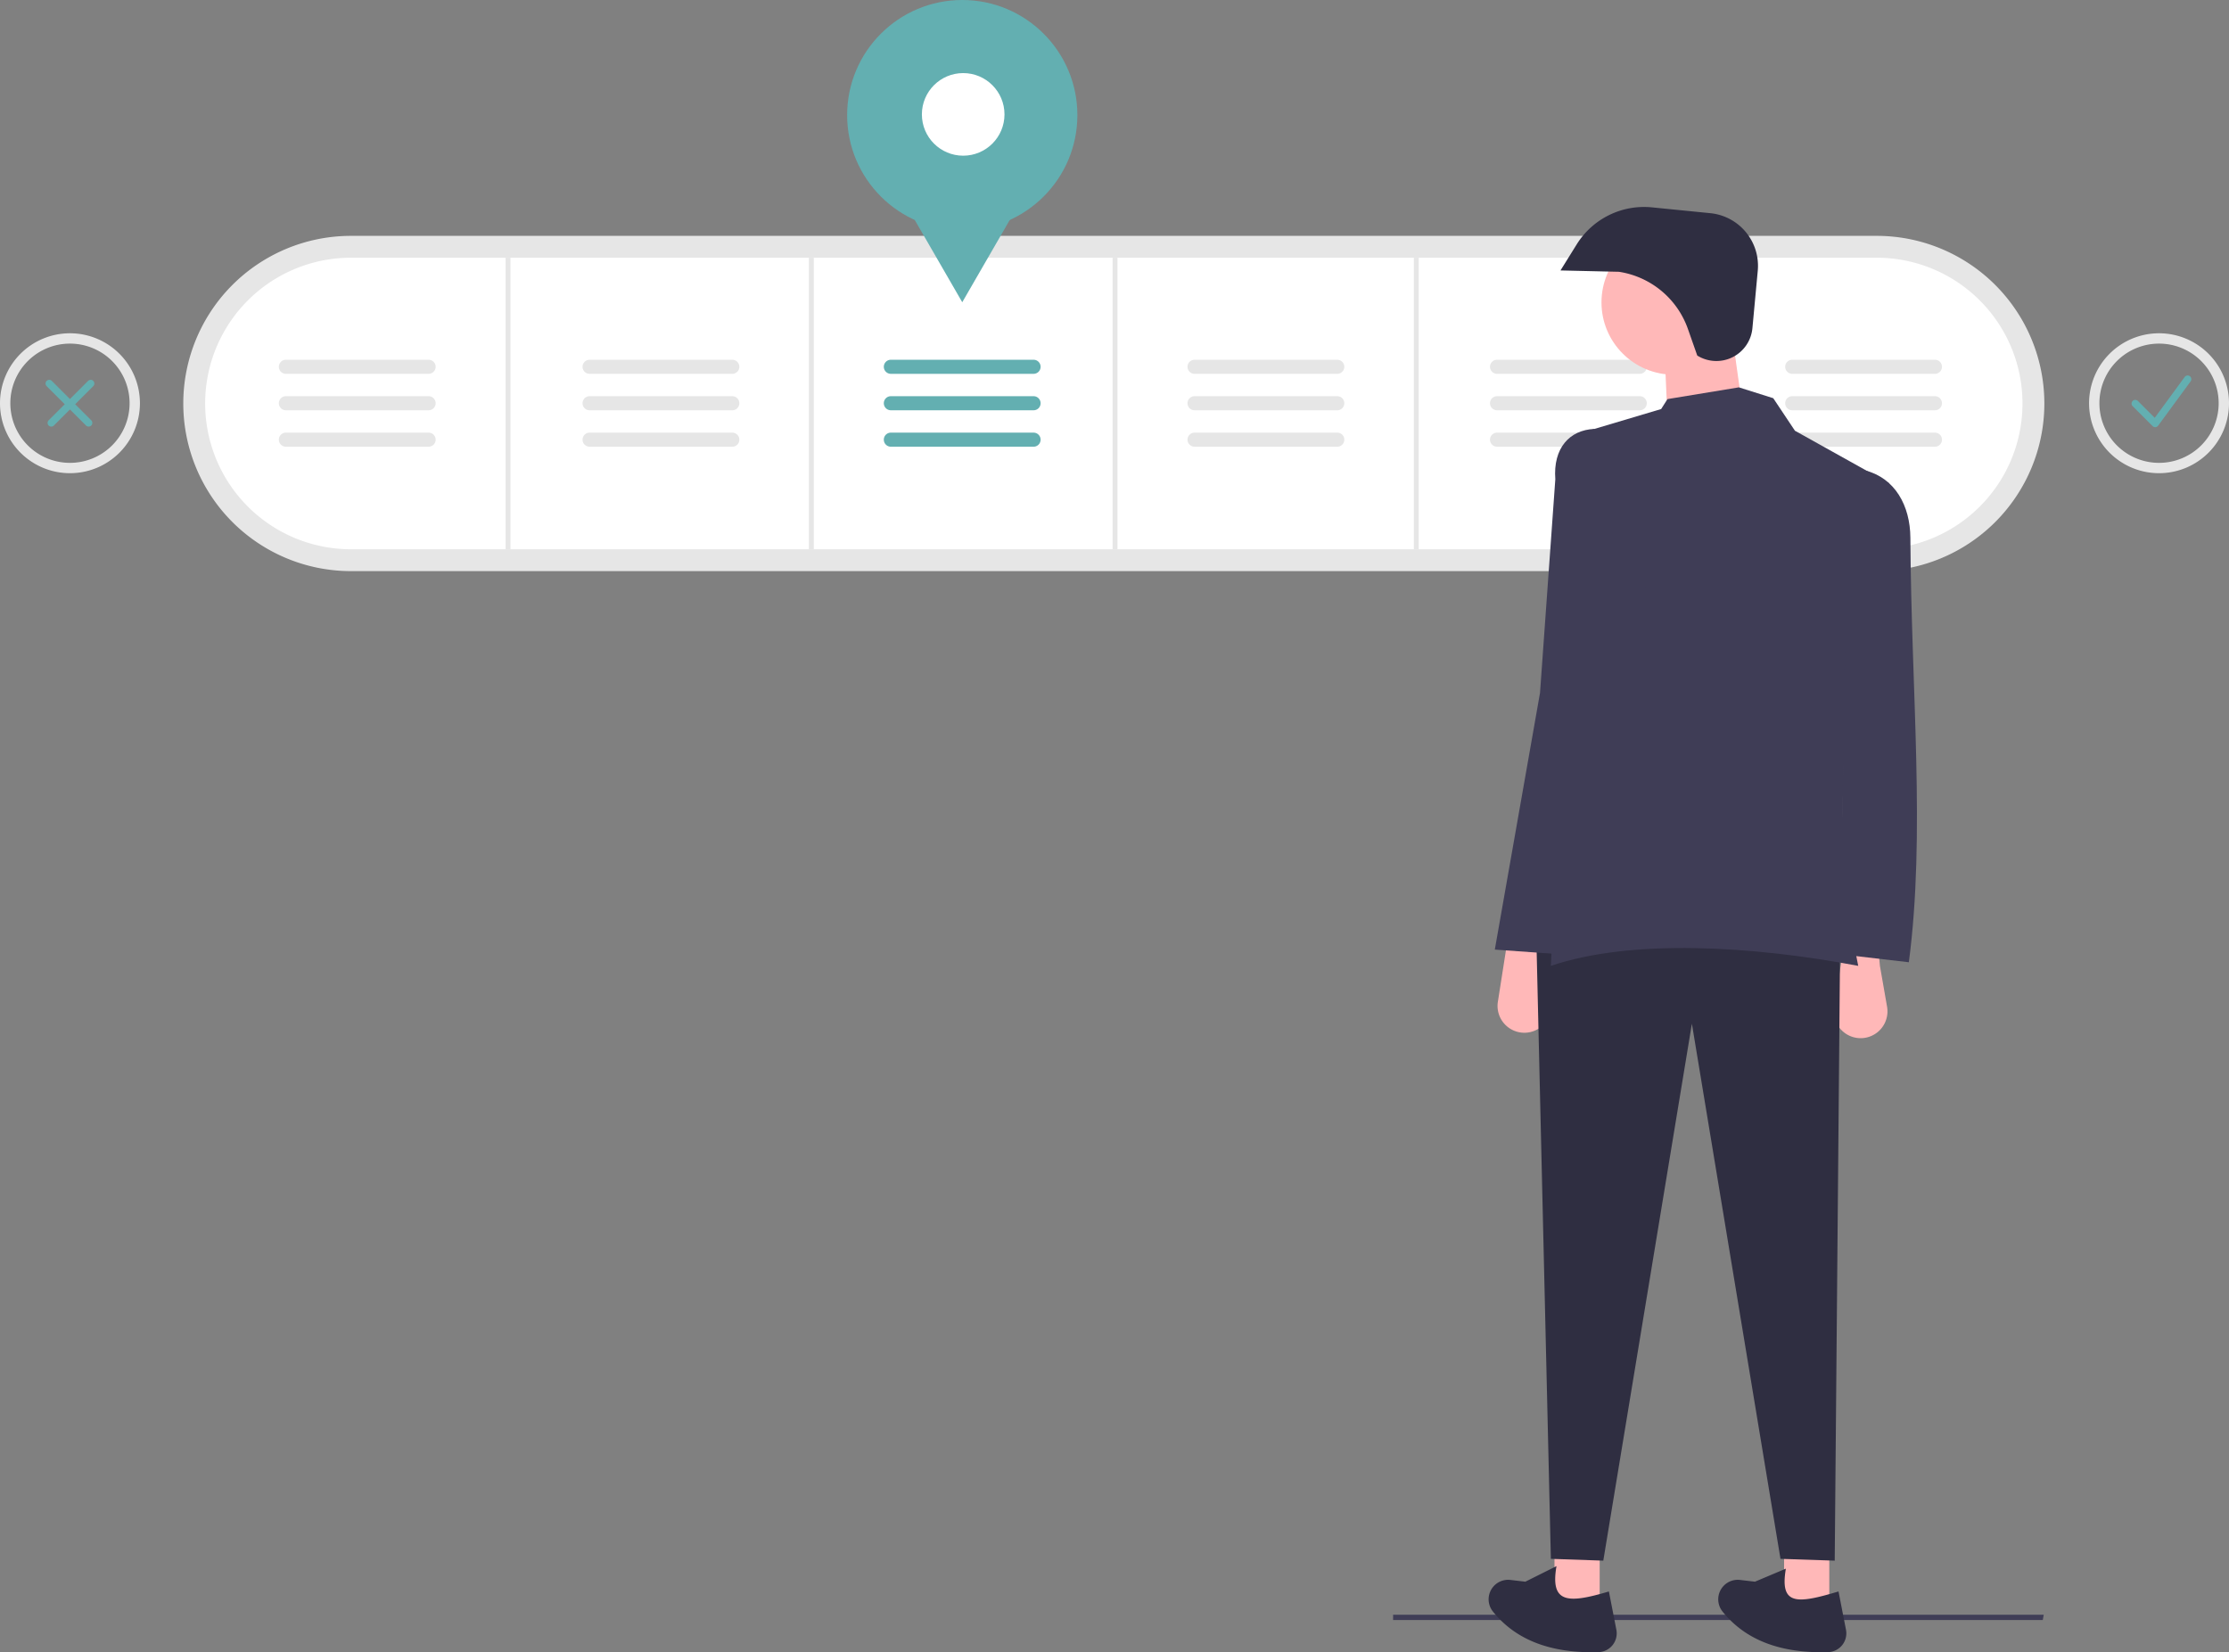<svg id="a3264d4e-838f-4e8b-aa0e-ebd578e83807" data-name="Layer 1" xmlns="http://www.w3.org/2000/svg" width="917.44" height="680.099" viewBox="0 0 917.44 680.099"><rect x="0" y="0" width="917.44" height="680.099" fill="#808080" stroke="none"/><path d="M285.72,345.037a69,69,0,0,1,0-138h628a69,69,0,0,1,0,138Z" transform="translate(-141.28 -109.951)" fill="#e6e6e6"/><path d="M285.72,216.037a60,60,0,0,0,0,120h628a60,60,0,0,0,0-120Z" transform="translate(-141.28 -109.951)" fill="#fff"/><rect x="208.107" y="106.087" width="2" height="120" fill="#e6e6e6"/><rect x="332.94" y="106.087" width="2" height="120" fill="#e6e6e6"/><rect x="457.94" y="106.087" width="2" height="120" fill="#e6e6e6"/><rect x="581.94" y="106.087" width="2" height="120" fill="#e6e6e6"/><rect x="706.94" y="106.087" width="2" height="120" fill="#e6e6e6"/><path d="M383.897,258.037a2.896,2.896,0,0,0,0,5.791H442.637a2.896,2.896,0,1,0,0-5.791Z" transform="translate(-141.28 -109.951)" fill="#e6e6e6"/><path d="M383.897,273.037a2.896,2.896,0,0,0,0,5.791H442.637a2.896,2.896,0,1,0,0-5.791Z" transform="translate(-141.28 -109.951)" fill="#e6e6e6"/><path d="M383.897,288.037a2.896,2.896,0,0,0,0,5.791H442.637a2.896,2.896,0,1,0,0-5.791Z" transform="translate(-141.28 -109.951)" fill="#e6e6e6"/><path d="M507.897,258.037a2.896,2.896,0,0,0,0,5.791H566.637a2.896,2.896,0,1,0,0-5.791Z" transform="translate(-141.28 -109.951)" fill="#63afb1"/><path d="M507.897,273.037a2.896,2.896,0,0,0,0,5.791H566.637a2.896,2.896,0,1,0,0-5.791Z" transform="translate(-141.28 -109.951)" fill="#63afb1"/><path d="M507.897,288.037a2.896,2.896,0,0,0,0,5.791H566.637a2.896,2.896,0,1,0,0-5.791Z" transform="translate(-141.28 -109.951)" fill="#63afb1"/><path d="M632.897,258.037a2.896,2.896,0,0,0,0,5.791H691.637a2.896,2.896,0,1,0,0-5.791Z" transform="translate(-141.28 -109.951)" fill="#e6e6e6"/><path d="M632.897,273.037a2.896,2.896,0,0,0,0,5.791H691.637a2.896,2.896,0,1,0,0-5.791Z" transform="translate(-141.28 -109.951)" fill="#e6e6e6"/><path d="M632.897,288.037a2.896,2.896,0,0,0,0,5.791H691.637a2.896,2.896,0,1,0,0-5.791Z" transform="translate(-141.28 -109.951)" fill="#e6e6e6"/><path d="M757.397,258.037a2.896,2.896,0,0,0,0,5.791H816.137a2.896,2.896,0,1,0,0-5.791Z" transform="translate(-141.28 -109.951)" fill="#e6e6e6"/><path d="M757.397,273.037a2.896,2.896,0,0,0,0,5.791H816.137a2.896,2.896,0,1,0,0-5.791Z" transform="translate(-141.28 -109.951)" fill="#e6e6e6"/><path d="M757.397,288.037a2.896,2.896,0,0,0,0,5.791H816.137a2.896,2.896,0,1,0,0-5.791Z" transform="translate(-141.28 -109.951)" fill="#e6e6e6"/><path d="M878.897,258.037a2.896,2.896,0,0,0,0,5.791H937.637a2.896,2.896,0,1,0,0-5.791Z" transform="translate(-141.28 -109.951)" fill="#e6e6e6"/><path d="M878.897,273.037a2.896,2.896,0,0,0,0,5.791H937.637a2.896,2.896,0,1,0,0-5.791Z" transform="translate(-141.28 -109.951)" fill="#e6e6e6"/><path d="M878.897,288.037a2.896,2.896,0,0,0,0,5.791H937.637a2.896,2.896,0,1,0,0-5.791Z" transform="translate(-141.28 -109.951)" fill="#e6e6e6"/><path d="M258.897,258.037a2.896,2.896,0,0,0,0,5.791H317.637a2.896,2.896,0,1,0,0-5.791Z" transform="translate(-141.28 -109.951)" fill="#e6e6e6"/><path d="M258.897,273.037a2.896,2.896,0,0,0,0,5.791H317.637a2.896,2.896,0,1,0,0-5.791Z" transform="translate(-141.28 -109.951)" fill="#e6e6e6"/><path d="M258.897,288.037a2.896,2.896,0,0,0,0,5.791H317.637a2.896,2.896,0,1,0,0-5.791Z" transform="translate(-141.28 -109.951)" fill="#e6e6e6"/><circle cx="396.058" cy="47.382" r="47.382" fill="#63afb1"/><polygon points="396.058 124.408 381.242 98.747 366.427 73.086 396.058 73.086 425.688 73.086 410.873 98.747 396.058 124.408" fill="#63afb1"/><circle cx="396.44" cy="47.086" r="17" fill="#fff"/><path d="M1029.924,247.136a28.796,28.796,0,1,0,28.796,28.796A28.796,28.796,0,0,0,1029.924,247.136Zm0,53.338a24.542,24.542,0,1,1,24.542-24.542A24.542,24.542,0,0,1,1029.924,300.475Z" transform="translate(-141.28 -109.951)" fill="#e6e6e6"/><path d="M1028.333,285.781a1.518,1.518,0,0,1-1.074-.445l-8.205-8.205a1.519,1.519,0,0,1,2.148-2.148l6.952,6.952,12.323-16.804a1.519,1.519,0,0,1,2.451,1.797l-13.37,18.232a1.521,1.521,0,0,1-1.11.617C1028.41,285.779,1028.371,285.781,1028.333,285.781Z" transform="translate(-141.28 -109.951)" fill="#63afb1"/><path d="M170.076,247.136a28.796,28.796,0,1,0,28.796,28.796A28.796,28.796,0,0,0,170.076,247.136Zm0,53.338a24.542,24.542,0,1,1,24.542-24.542A24.542,24.542,0,0,1,170.076,300.475Z" transform="translate(-141.28 -109.951)" fill="#e6e6e6"/><path d="M162.391,285.549a1.519,1.519,0,0,1-1.074-2.594l16.194-16.193a1.519,1.519,0,1,1,2.148,2.148l-16.194,16.193A1.514,1.514,0,0,1,162.391,285.549Z" transform="translate(-141.28 -109.951)" fill="#63afb1"/><path d="M177.761,285.549a1.514,1.514,0,0,1-1.074-.445l-16.193-16.193a1.519,1.519,0,1,1,2.148-2.148L178.835,282.955a1.519,1.519,0,0,1-1.074,2.594Z" transform="translate(-141.28 -109.951)" fill="#63afb1"/><polygon points="840.792 666.843 573.391 666.843 573.391 664.658 841.188 664.658 840.792 666.843" fill="#3f3d56"/><rect x="639.812" y="637.192" width="18.604" height="25.301" fill="#ffb8b8"/><rect x="734.32" y="637.192" width="18.604" height="25.301" fill="#ffb8b8"/><path d="M907.11,537.29h0a11.04,11.04,0,0,1-10.906-12.75l3.047-19.425.906-5.777h14.139l.744,8.186,2.944,16.824A11.04,11.04,0,0,1,907.11,537.29Z" transform="translate(-141.28 -109.951)" fill="#ffb8b8"/><path d="M768.697,535.058h0A11.04,11.04,0,0,1,757.791,522.308l3.047-19.425.906-5.777h14.139l.744,8.186,2.944,16.824A11.04,11.04,0,0,1,768.697,535.058Z" transform="translate(-141.28 -109.951)" fill="#ffb8b8"/><polygon points="755.156 642.401 732.832 641.657 696.368 421.387 659.904 642.401 638.324 641.657 632.371 387.155 757.389 387.155 755.156 642.401" fill="#2f2e41"/><path d="M799.23,790.01c-18.941.548-33.768-4.573-43.49-16.728a8.03,8.03,0,0,1-.608-9.143h0a8.028,8.028,0,0,1,7.816-3.843l6.155.719,12.817-6.404c-2.622,15.247,4.51,15.534,21.569,10.423l3.073,15.751A7.735,7.735,0,0,1,799.23,790.01Z" transform="translate(-141.28 -109.951)" fill="#2f2e41"/><path d="M893.738,790.01c-18.941.548-33.768-4.573-43.49-16.728a8.03,8.03,0,0,1-.608-9.143h0a8.028,8.028,0,0,1,7.816-3.843l6.155.719,12.721-5.367c-2.622,15.247,4.606,14.496,21.665,9.386l3.073,15.751A7.735,7.735,0,0,1,893.738,790.01Z" transform="translate(-141.28 -109.951)" fill="#2f2e41"/><circle cx="688.927" cy="124.468" r="29.766" fill="#ffb8b8"/><polygon points="718.693 178.792 686.694 180.28 685.206 146.793 712.74 136.375 718.693 178.792" fill="#ffb8b8"/><path d="M906.111,507.524c-43.636-8.257-93.35-11.215-126.507,0L790.022,288.742l34.975-10.418,2.605-4.093,29.394-4.837,14.139,4.465,8.93,13.395,38.696,21.581C899.714,382.518,894.072,449.464,906.111,507.524Z" transform="translate(-141.28 -109.951)" fill="#3f3d56"/><path d="M926.947,506.036l-31.999-3.721c6.67-32.497,3.942-74.766,5.581-117.205,1.04-26.916,6.622-51.411,8.558-81.485h0c12.136,3.164,18.419,14.433,18.491,27.713C927.921,394.325,933.871,453.343,926.947,506.036Z" transform="translate(-141.28 -109.951)" fill="#3f3d56"/><path d="M787.79,503.059l-31.255-2.232,18.604-105.67,6.298-87.934c-.98-12.824,5.874-20.275,16.026-20.713h0c22.177,26.262,24.748,62.454,17.86,103.438Z" transform="translate(-141.28 -109.951)" fill="#3f3d56"/><path d="M839.861,256.304l-3.839-10.928a35.842,35.842,0,0,0-28.399-23.551h0l-24.057-.552,6.68-10.734a32.64,32.64,0,0,1,30.95-15.234l24.043,2.397a21.779,21.779,0,0,1,19.525,23.694l-2.205,23.646A14.893,14.893,0,0,1,839.861,256.304Z" transform="translate(-141.28 -109.951)" fill="#2f2e41"/></svg>